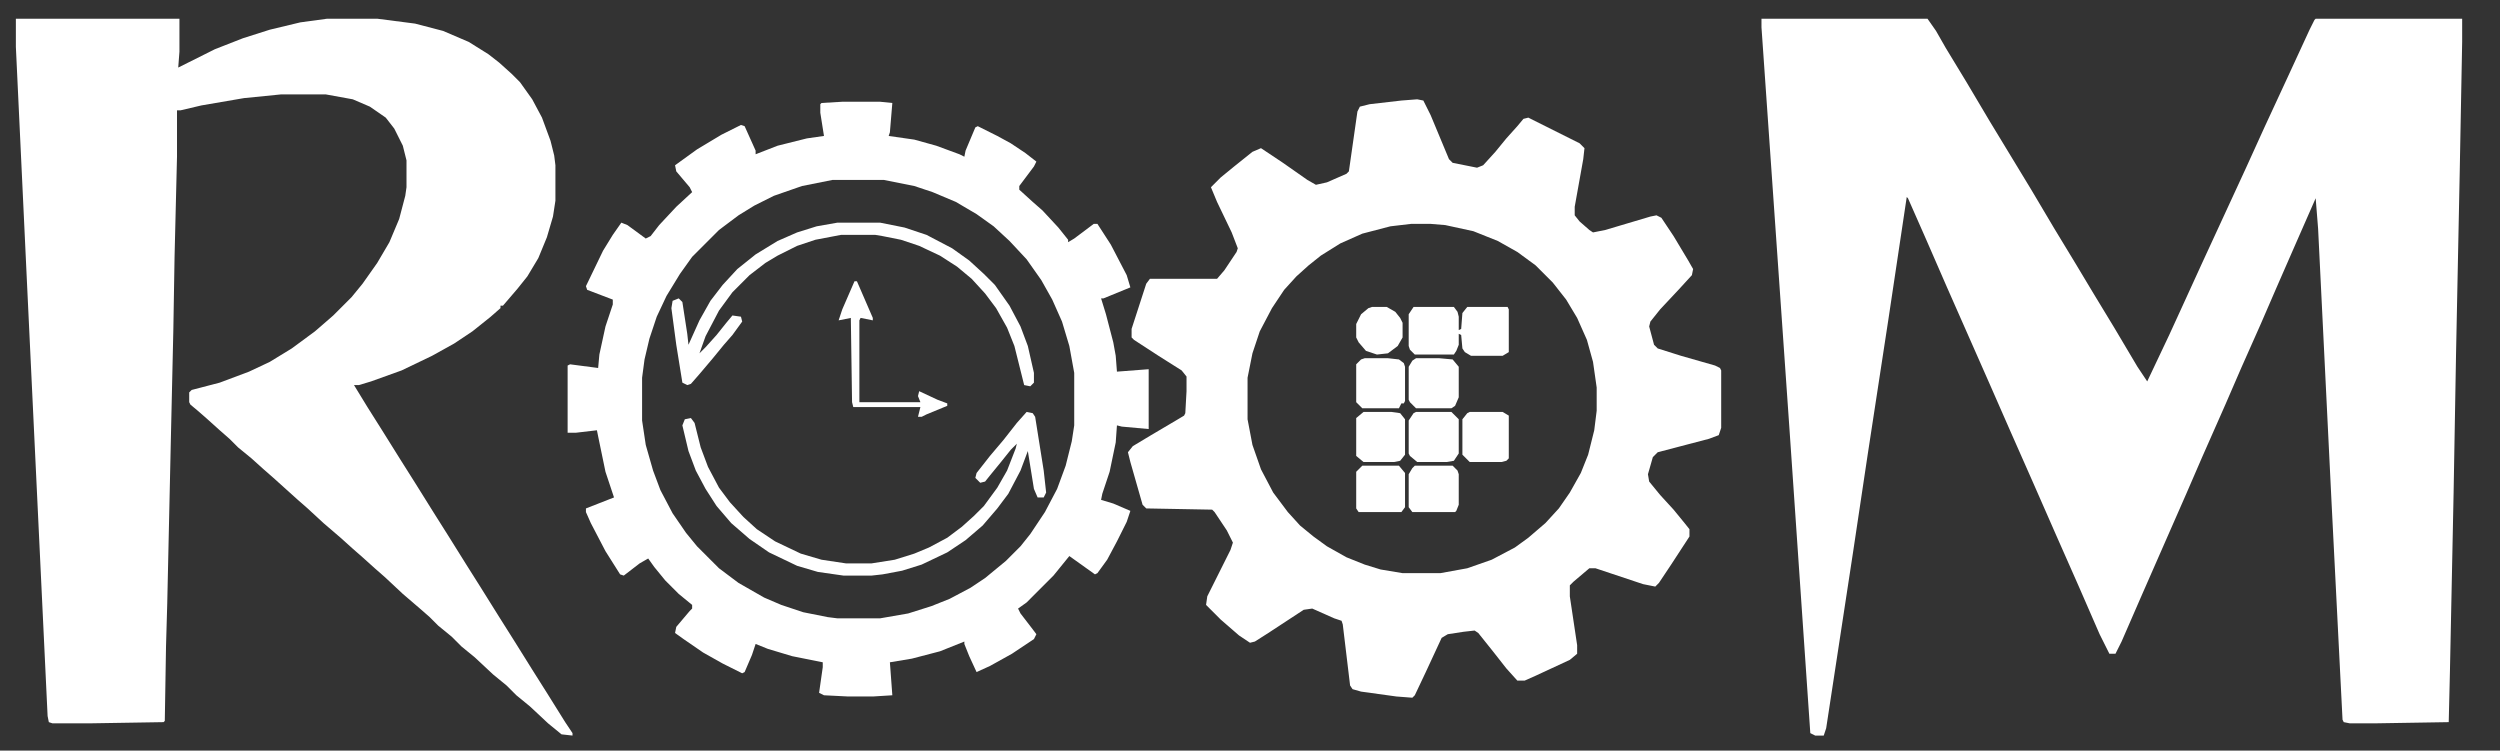 <svg width="403" height="121" viewBox="0 0 403 121" fill="none" xmlns="http://www.w3.org/2000/svg">
<rect x="0" y="0" width="403" height="121" fill="#333333" stroke="none"/>
<path d="M283.95 3.016H310.711L312.089 4.985L313.663 7.741L317.008 13.253L320.747 19.553L327.438 30.577L331.176 36.877L334.521 42.389L337.473 47.31L340.818 52.822L344.557 59.122L346.131 61.484L349.673 54.004L351.838 49.279L354.986 42.389L362.07 27.034L365.022 20.537L368.761 12.466L372.303 4.788L373.09 3.213L373.287 3.016H396.9V6.757L396.506 27.821L395.916 56.956L395.522 79.399L394.932 108.14L394.735 116.409L382.732 116.605H378.796L377.812 116.409L377.616 116.015L375.845 80.974L373.68 36.877L373.287 31.955L369.745 40.026L366.99 46.326L364.432 52.232L361.283 59.319L358.725 65.225L354.986 73.69L352.428 79.596L345.344 95.738L341.999 103.416L341.015 105.384H340.031L338.457 102.235L335.112 94.557L331.373 86.092L327.831 78.021L324.092 69.556L320.55 61.484L313.86 46.326L310.515 38.648L307.563 31.955L307.366 31.758L304.415 51.444L301.069 73.296L298.708 89.045L294.379 117.393L293.985 118.574H292.608L291.821 118.18L288.476 69.359L283.95 4.395V3.016Z" fill="white"/>
<path d="M2.558 3.016H28.926V8.332L28.73 10.891L34.633 7.938L39.159 6.166L43.488 4.788L48.407 3.607L52.736 3.016H60.804L66.904 3.804L71.43 4.985L75.562 6.757L78.711 8.725L80.482 10.104L82.45 11.875L83.827 13.253L85.795 16.009L87.369 18.962L88.747 22.703L89.337 25.065L89.534 26.64V32.349L89.14 34.908L88.156 38.255L86.779 41.601L85.008 44.554L83.434 46.523L81.072 49.279H80.679V49.673L79.105 51.051L76.153 53.413L73.201 55.382L69.659 57.35L64.74 59.713L59.82 61.484L57.852 62.075H57.065L59.23 65.618L61.591 69.359L64.543 74.083L66.904 77.824L69.856 82.549L72.217 86.289L75.169 91.013L77.53 94.754L80.482 99.478L82.843 103.219L85.795 107.944L88.156 111.684L91.108 116.409L92.289 118.18V118.574L90.518 118.377L88.353 116.605L85.401 113.849L83.237 112.078L81.663 110.503L79.498 108.731L76.546 105.975L74.382 104.203L72.808 102.628L70.643 100.857L69.266 99.478L67.691 98.1L64.936 95.738L61.985 92.982L60.411 91.604L58.443 89.832L56.869 88.454L54.901 86.683L52.146 84.32L49.588 81.958L48.014 80.58L44.078 77.036L42.504 75.658L40.536 73.887L38.372 72.115L36.994 70.737L35.42 69.359L33.452 67.587L31.878 66.209L30.697 65.225L30.5 64.831V63.256L30.894 62.862L35.42 61.681L40.143 59.909L43.488 58.334L47.03 56.169L50.769 53.413L53.72 50.854L56.672 47.901L58.443 45.735L60.804 42.389L62.772 39.042L64.346 35.302L65.33 31.561L65.527 30.183V25.852L64.936 23.49L63.559 20.734L62.182 18.962L59.623 17.191L56.869 16.009L52.54 15.222H45.259L39.355 15.812L32.468 16.994L29.123 17.781H28.533V25.262L28.139 41.404L27.942 53.216L27.549 70.54L26.959 97.313L26.762 104.203L26.565 116.212L26.368 116.409L14.365 116.605H8.461L7.871 116.409L7.674 115.424L4.329 45.145L2.558 7.544V3.016Z" fill="white"/>
<path d="M228.458 16.009L229.442 16.206L230.623 18.569L233.575 25.655L234.165 26.246L238.101 27.034L239.084 26.64L241.052 24.474L242.823 22.309L244.594 20.34L245.578 19.159L246.365 18.962L254.63 23.096L255.417 23.884L255.22 25.655L253.843 33.333V34.711L254.63 35.696L256.204 37.074L256.794 37.467L258.762 37.074L266.043 34.908L267.027 34.711L267.814 35.105L269.782 38.058L272.143 41.995L272.93 43.373L272.733 44.357L270.569 46.72L267.617 49.87L266.043 51.838L265.846 52.626L266.633 55.578L267.224 56.169L270.962 57.35L276.472 58.925L277.259 59.319L277.456 59.713V68.965L277.062 70.146L275.488 70.737L267.224 72.902L266.437 73.69L265.649 76.446L265.846 77.627L267.617 79.792L269.782 82.155L271.553 84.32L272.34 85.305V86.486L269.388 91.013L267.42 93.966L266.83 94.557L264.862 94.163L257.188 91.604H256.204L253.646 93.77L253.056 94.36V96.132L254.236 104.006V105.384L253.056 106.369L247.546 108.928L245.775 109.715H244.594L242.823 107.747L240.659 104.991L238.297 102.038L237.707 101.644L235.936 101.841L233.378 102.235L232.394 102.825L229.836 108.337L228.065 112.078L227.671 112.471L225.113 112.275L219.407 111.487L218.029 111.093L217.636 110.503L216.455 100.66L216.258 100.069L215.078 99.675L211.536 98.1L210.158 98.297L204.452 102.038L202.287 103.416L201.5 103.613L199.729 102.431L196.777 99.872L194.416 97.51L194.613 96.132L198.352 88.651L198.745 87.47L197.761 85.501L195.793 82.549L195.4 82.155L184.774 81.958L184.184 81.367L182.216 74.477L181.822 72.902L182.609 71.918L185.561 70.146L189.89 67.587L190.874 66.996L191.071 66.603L191.268 63.059V60.697L190.48 59.713L186.742 57.35L182.806 54.791L182.413 54.397V53.019L184.774 45.735L185.364 44.948H196.187L197.368 43.57L199.335 40.617L199.532 40.026L198.548 37.467L196.187 32.546L195.203 30.183L196.777 28.608L198.942 26.837L201.894 24.474L203.271 23.884L206.813 26.246L210.749 29.002L212.126 29.79L213.897 29.396L217.045 28.018L217.439 27.624L218.816 17.978L219.21 17.191L220.784 16.797L225.9 16.206L228.458 16.009ZM227.475 36.089L224.129 36.483L219.604 37.664L216.062 39.239L212.913 41.208L210.945 42.782L208.978 44.554L207.01 46.72L205.042 49.673L203.074 53.413L201.894 56.956L201.106 60.894V67.587L201.894 71.721L203.271 75.658L205.239 79.399L207.6 82.549L209.568 84.714L211.732 86.486L213.897 88.061L217.045 89.832L219.997 91.013L222.555 91.801L226.097 92.391H232.197L236.526 91.604L240.462 90.226L244.201 88.257L246.365 86.683L249.12 84.32L251.285 81.958L253.056 79.399L254.827 76.249L256.007 73.296L256.991 69.359L257.385 66.209V62.469L256.794 58.334L255.811 54.791L254.236 51.248L252.465 48.295L250.301 45.538L247.546 42.782L244.594 40.617L241.446 38.845L237.51 37.27L232.984 36.286L230.623 36.089H227.475Z" fill="white"/>
<path d="M135.776 16.403H141.876L143.844 16.6L143.451 21.325L143.254 21.915L147.386 22.506L150.928 23.49L154.667 24.868L155.454 25.262L155.651 24.277L157.225 20.537L157.619 20.34L160.767 21.915L162.932 23.096L165.293 24.671L167.064 26.049L166.67 26.837L164.309 29.986V30.577L166.474 32.546L168.048 33.924L170.606 36.68L172.18 38.648V39.042L173.164 38.452L176.312 36.089H176.903L179.067 39.436L181.625 44.357L182.216 46.326L177.887 48.098H177.493L178.28 50.657L179.461 55.185L179.854 57.35L180.051 59.909L185.167 59.516V69.162L180.838 68.768L180.051 68.571L179.854 71.327L178.871 76.052L177.69 79.596L177.493 80.58L179.461 81.17L182.216 82.352L181.625 84.123L180.051 87.273L178.477 90.226L176.903 92.391L176.509 92.588L172.377 89.635L169.819 92.785L165.49 97.116L164.112 98.1L164.506 98.888L166.474 101.447L167.064 102.235L166.67 103.022L163.128 105.384L159.586 107.353L157.422 108.337L156.241 105.778L155.454 103.809V103.416L151.519 104.991L146.993 106.172L143.451 106.762L143.844 112.078L140.696 112.275H136.76L132.825 112.078L132.038 111.684L132.628 107.55V106.762L127.708 105.778L123.773 104.597L121.805 103.809L121.215 105.581L120.034 108.337L119.641 108.534L116.492 106.959L113.344 105.188L110.195 103.022L108.818 102.038L109.015 101.053L111.179 98.494L111.573 98.1V97.51L109.408 95.738L107.244 93.573L105.473 91.407L104.489 90.029L103.111 90.817L100.553 92.785L99.963 92.588L97.602 88.848L95.24 84.32L94.453 82.549V81.958L98.979 80.186L97.602 76.052L96.421 70.343L96.224 69.359L92.879 69.752H91.501V58.925L91.895 58.728L96.421 59.319L96.618 57.153L97.602 52.626L98.782 49.082V48.295L94.65 46.72L94.453 46.129L97.208 40.42L98.782 37.861L100.16 35.892L101.144 36.286L104.095 38.452L104.882 38.058L106.26 36.286L109.015 33.333L111.573 30.971L111.179 30.183L109.015 27.624L108.818 26.64L112.36 24.081L116.295 21.718L119.444 20.143L120.034 20.34L121.805 24.277V24.868L125.347 23.49L130.07 22.309L132.825 21.915L132.234 18.175V16.797L132.431 16.6L135.776 16.403ZM134.202 29.002L129.283 29.986L124.757 31.561L121.608 33.136L119.05 34.711L115.902 37.074L111.573 41.404L109.605 44.16L107.44 47.704L105.866 51.051L104.686 54.594L103.898 57.941L103.505 60.894V67.784L104.095 71.721L105.276 75.855L106.457 79.005L108.424 82.745L110.589 85.895L112.36 88.061L115.902 91.604L119.05 93.966L123.183 96.329L125.938 97.51L129.479 98.691L133.415 99.478L134.989 99.675H141.876L146.402 98.888L150.141 97.707L153.093 96.526L156.438 94.754L158.799 93.179L162.145 90.423L164.506 88.061L166.08 86.092L168.441 82.549L170.409 78.808L171.787 75.068L172.771 71.13L173.164 68.571V60.106L172.377 55.775L171.196 51.838L169.622 48.295L167.851 45.145L165.49 41.798L162.735 38.845L160.177 36.483L157.422 34.514L154.077 32.546L150.338 30.971L147.386 29.986L142.467 29.002H134.202Z" fill="white"/>
<path d="M134.989 35.892H141.876L145.812 36.68L149.354 37.861L153.486 40.026L156.241 41.995L158.603 44.16L160.374 45.932L162.735 49.279L164.506 52.626L165.687 55.775L166.67 60.106V61.681L166.08 62.272L165.096 62.075L163.522 55.775L162.341 52.822L160.57 49.673L158.799 47.31L156.635 44.948L154.273 42.979L151.519 41.208L148.173 39.633L145.222 38.648L142.27 38.058L141.089 37.861H135.58L131.447 38.648L128.496 39.633L125.347 41.208L123.379 42.389L120.821 44.357L118.066 47.113L115.902 50.066L113.737 54.2L112.753 56.956L113.737 55.972L115.508 54.004L117.083 52.035L118.066 50.854L119.444 51.051L119.641 51.838L118.066 54.004L116.689 55.578L114.918 57.744L112.753 60.303L111.376 61.878L110.786 62.075L109.999 61.681L109.015 55.578L108.228 49.673L108.424 48.492L109.408 48.098L109.999 48.688L110.786 53.807L110.982 55.578L112.753 51.641L114.524 48.492L116.492 45.932L118.854 43.373L121.805 41.011L125.347 38.845L128.496 37.467L131.644 36.483L134.989 35.892Z" fill="white"/>
<path d="M165.49 66.406L166.474 66.603L166.867 67.193L168.245 75.855L168.638 79.399L168.245 80.186H167.261L166.67 78.808L165.687 72.705L164.506 75.855L162.538 79.596L160.767 81.958L158.406 84.714L155.651 87.076L152.699 89.045L148.567 91.013L145.418 91.998L142.27 92.588L140.499 92.785H135.973L131.841 92.195L128.496 91.21L123.97 89.045L120.821 86.879L117.87 84.32L115.508 81.564L113.737 78.808L112.163 75.855L110.982 72.705L109.999 68.571L110.392 67.587L111.376 67.39L111.966 68.178L112.95 72.115L114.131 75.265L115.902 78.611L117.673 80.974L119.837 83.336L122.002 85.305L124.954 87.273L129.086 89.242L132.431 90.226L136.367 90.817H140.499L144.238 90.226L147.386 89.242L149.748 88.257L152.699 86.683L155.061 84.911L157.028 83.139L158.603 81.564L160.767 78.611L162.341 75.855L163.719 72.312L163.916 71.524L162.932 72.509L161.357 74.477L159.586 76.643L158.799 77.627L158.012 77.824L157.225 77.036L157.422 76.249L159.586 73.493L161.751 70.934L163.916 68.178L165.49 66.406Z" fill="white"/>
<path d="M137.744 45.342H138.138L140.696 51.248V51.641L138.728 51.248L138.531 51.641V64.831H148.37L147.977 63.847L148.173 63.059L151.125 64.437L152.699 65.028V65.421L149.354 66.8L148.567 67.193H147.977L148.37 65.618H137.547L137.351 64.831L137.154 51.248L135.186 51.641L135.776 49.87L137.744 45.342Z" fill="white"/>
<path d="M227.868 49.476H234.362L234.952 50.263L235.149 51.051V53.216L235.542 53.019L235.739 50.46L236.526 49.476H243.02L243.217 49.87V56.76L242.233 57.35H237.117L236.133 56.76L235.739 56.169L235.542 54.004L235.149 53.807V55.578L234.755 56.563L234.362 57.153H228.065L227.278 56.366L227.081 55.775V50.657L227.868 49.476Z" fill="white"/>
<path d="M228.262 66.406H233.968L235.149 67.587V73.099L234.362 74.28L233.181 74.477H228.458L227.278 73.493L227.081 73.099V67.784L227.868 66.603L228.262 66.406Z" fill="white"/>
<path d="M228.262 57.744H232L234.165 57.941L235.149 59.122V64.043L234.559 65.421L233.968 65.815H228.262L227.278 64.831L227.081 64.437V59.122L227.671 58.138L228.262 57.744Z" fill="white"/>
<path d="M219.8 66.406H224.326L225.704 66.603L226.491 67.587V73.296L225.704 74.28L224.72 74.477H219.8L218.62 73.493V67.39L219.8 66.406Z" fill="white"/>
<path d="M219.997 57.744H223.736L225.507 57.941L226.294 58.531L226.491 59.122V64.634L226.294 65.028H225.9L225.507 65.815H219.604L218.62 64.831V58.728L219.407 57.941L219.997 57.744Z" fill="white"/>
<path d="M228.065 75.068H234.165L234.952 75.855L235.149 76.446V81.367L234.755 82.352L234.559 82.549H227.671L227.081 81.761V76.446L227.671 75.462L228.065 75.068Z" fill="white"/>
<path d="M236.92 66.406H242.233L243.217 66.996V73.887L242.823 74.28L242.036 74.477H236.92L235.739 73.296V67.587L236.526 66.603L236.92 66.406Z" fill="white"/>
<path d="M219.604 75.068H225.507L226.491 76.249V81.761L225.9 82.549H219.013L218.62 81.958V76.052L219.604 75.068Z" fill="white"/>
<path d="M221.178 49.476H223.539L224.917 50.263L225.704 51.248L226.097 52.035V54.397L225.31 55.775L223.736 56.956L221.965 57.153L220.194 56.563L219.013 55.185L218.62 54.397V52.232L219.407 50.657L220.587 49.673L221.178 49.476Z" fill="white"/>
</svg>
